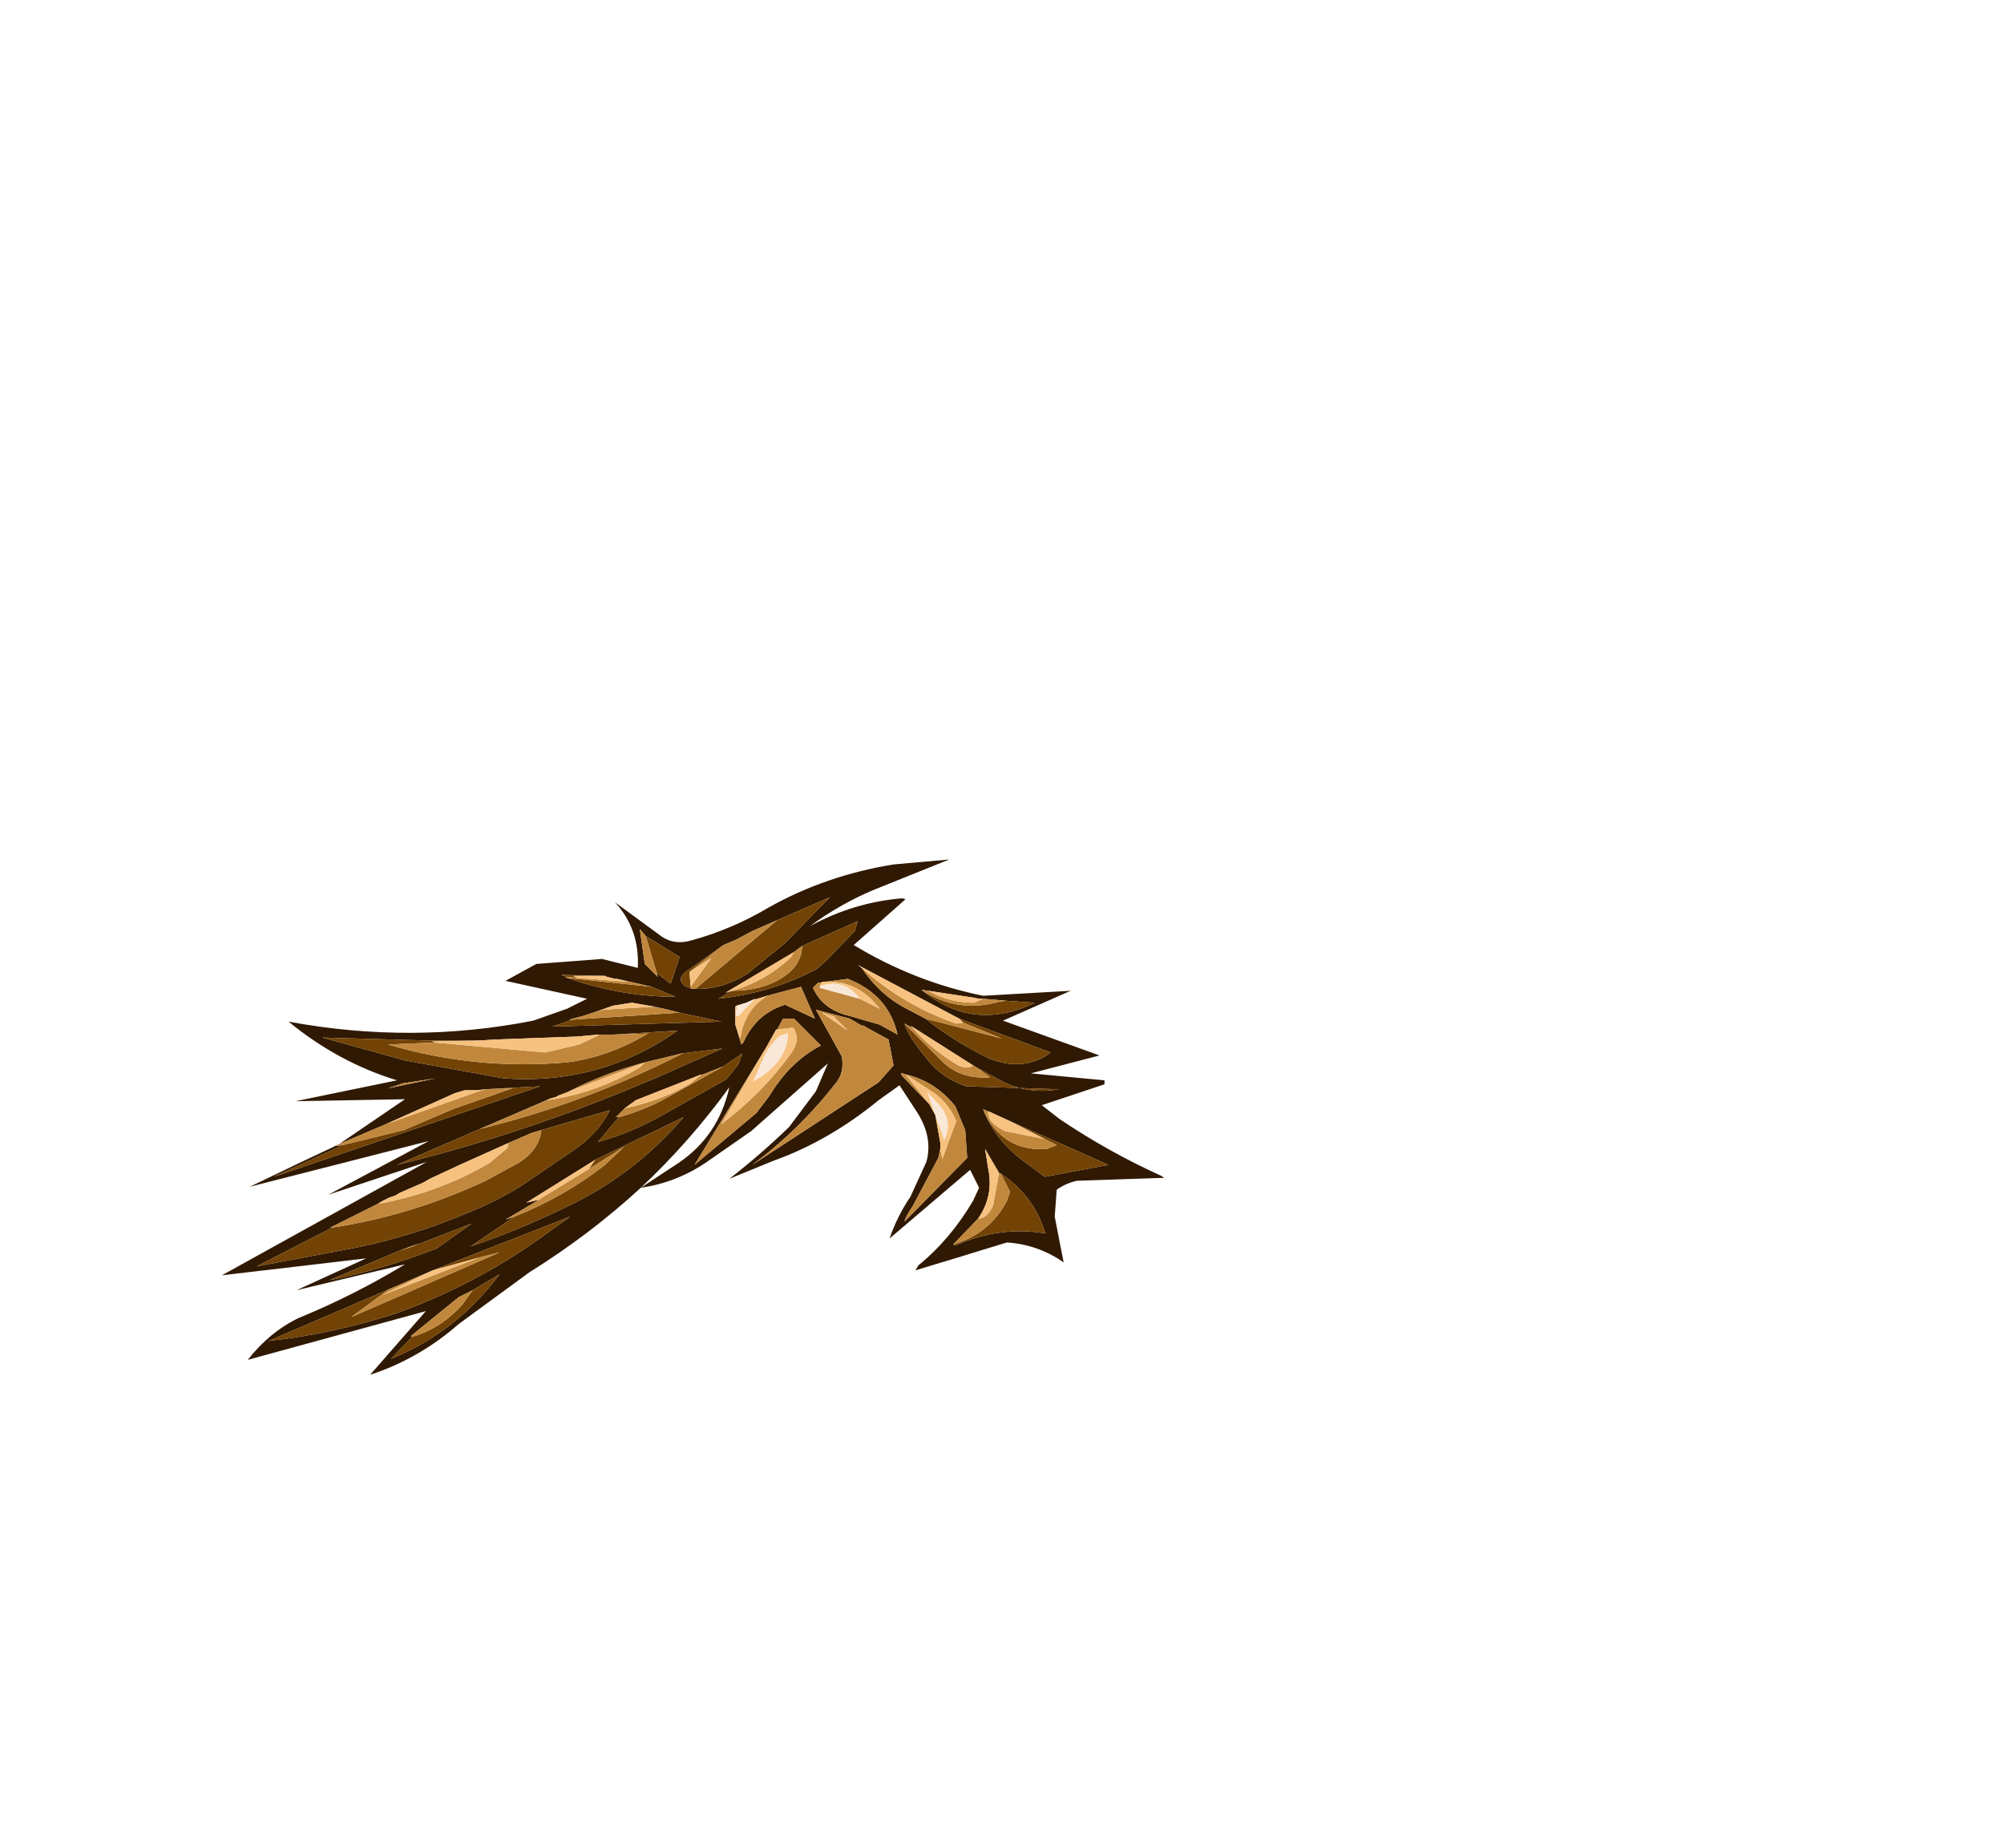 <svg xmlns="http://www.w3.org/2000/svg" xmlns:xlink="http://www.w3.org/1999/xlink" width="100.7" height="92.9"><use xlink:href="#a" width="47.35" height="25.9" transform="translate(11.15 43.2)"/><defs><g id="a" fill-rule="evenodd"><path fill="#301902" d="m19.25 5.85-2.2-.05.3.1h-.1l.1.05q2.7.95 5.45.95l-1.2-.5-1.3-.3-.45-.1h-.1l-.4-.1-.1-.05M5.9 14.3l3.3-2.25-5.5.1 5.1-1.05q-2.95-.9-5.45-2.95 6.2 1.15 12.3-.05l1.7-.6 1-.5-4.1-.9 1.55-.85L19.1 5l1.8.45q.1-1.95-1.15-3.3L22 3.8q.7.55 1.65.25 2-.55 3.85-1.65Q30.35.8 33.75.25l2.8-.25-3.85 1.55q-1.65.7-3.15 1.8 2.2-1.2 4.65-1.4l.15.05-2.6 2.3q3.05 1.85 6.5 2.55l4.4-.25-3.4 1.5 4.85 1.75-3.45.9 3.7.35v.2l-3.15 1.05.9.7q2.45 1.65 5.1 2.85l.15.1-4.4.15q-.6.15-1 .45l-.1 1.35.3 1.55.15.75q-1.3-.9-2.85-1l-1.15.35-1.3.4-2.15.65.15-.25q1.6-1.3 2.75-3.25l.3-.65-.45-.9-4.05 3.45q.4-1.15 1.05-2.1l.8-1.75q.35-1.25-.5-2.55l-.85-1.3-1.05.75q-2.5 2.05-5.3 3.05l-2.2.9q1.55-1.2 3-2.6l1.35-1.8.6-1.4-3.85 3.4-2.3 1.6q-1.5 1-3.25 1.25-2.55 2.35-5.6 4.25l-3.55 2.6q-2 1.75-4.45 2.55l2.8-3.2-8.95 2.45q1.1-1.4 2.55-2.1 2.8-1.15 5.35-2.7l-5.45 1.3 3.5-1.6L0 20.9l10.3-5.7-4.95 1.65 5.05-2.7-9 2.3 2.5-1.2 1.8-.85.4-.05-3.5 1.6L16 11.4l-2.8.15-.35.05h-.65l-.5.15-3.45 1.55-2.35 1M21.3 3.85 21 3.5l.25 1.75.65.65-.05-.2.7.55L23 4.9l-1.7-1.05m3.9.45-1.9 1.35q-.45.35-.05.7l.35.15h.2q1.3.05 2.6-.75l1.9-1.55 2.25-2.3-2.65 1.15-1.25.55-.85.45-.6.25m3.95.05-.4.3L25.3 6.7l.35-.1-.7.4q2.7-.3 4.95-1.5l.45-.4 1.45-1.5.15-.5-2.8 1.25m.55 2.1q.5 1.1 1.8 1.4l1.55.45.9.5q-.45-2-2.5-2.8l-1.5.2-.25.25m2.25-1.15.2.15q.9 1.35 2.25 2.05l.95.5q1.45 1.15 3.2 2 1.75.7 3.1-.3L37.05 8l-5.1-2.7m6.3 1.7h-.2l-.25-.05-2.3-.35-.35-.05q2.6 2.15 5.7.65l-1.45-.1-1.15-.1m.25 5.65-.25-.1.1.25q.6 1.35 1.85 2.3l1.15.85 3.2-.6-4.95-2.2-1.1-.5m-4.2-4.4q.15.6 1.15 1.8.75.95 1.95 1.35l4.65.15q-1.75.3-3.2-.6L38 10.5l-.25-.15-3.15-2 .15.15-.45-.25m4.85 7.55-.1-.05-.7-1.2.15.95q.3 1.4-.5 2.55l-1.25 1.3.1.05q2.3-1 4.55-.6l-.05-.1q-.6-1.85-2.2-2.9m-6.9-7.45h-.1l-.6-.35-1.7-.45 1.3 2.35q.15.85-.35 1.4-1.8 2.3-4.15 4.05L33 11.2l.75-.85-.25-1.3-1.1-.6-.15-.1m3.85 6.2L36 15l-1.3 2.45q-.35.5-.4.75l3.15-3.2-.1-1.4-.5-1.2q-1-1.25-2.5-1.6-.35-.15-.15.1l1.35 1.4.3.55.25 1.4v.3M25.8 8.3l.3 1 .1-.1q.65-1.45 2.1-1.9l1.5.7-.7-1.6-1.7.45-.65.2.05-.05-.45.2-.5.15-.05.05v.9m1.55 1.15-3.6 5.9 3.1-2.6.65-.85q1.05-1.75 2.6-2.55L28.75 8h-.55l-.3.55h-.05l-.5.9m-3.3 1.4.05-.05-3.3 1.3-.55.4-.45.45h.15L18.9 14.2q1.8-.5 3.5-1.5l2.95-1.65.6-.75.2-.55-.95.65-1.15.45m-.95-1.1-.4.1-1.45.35q-1.9.5-3.7 1.4l-.3.15-.3.1-.2.1-.2.05-.25.1-7.5 3.25q7.4-1.8 14.65-5.1l1.7-.75-2.05.25m-5.5-1.7-1 .35 8.5-.25L23 7.7l-.8-.2-.45-.1-1.15-.2-.95.15-.85.3-.3.1-.3.1-.75.2h.15m2.1.75h-.75l-1.1.1-4.15.15-.75.05H10.4l-5.35-.15L9.2 10.1l4.95.9q4.85.35 8.75-2.4l-3.2.2m-5 9.15-2.2 1.5q2.65-.9 5.35-2.25 3.1-1.6 5.35-4.25l-4.45 2.15-3.45 2.15.65-.15-1.7 1 .45-.15m6.35-1.45 1.9-1.25q2-1.35 2.55-3.8-2 2.75-4.45 5.05m-15.5 2-3.8 1.95 5.05-.95q2.9-.6 5.7-1.8 1.35-.55 2.55-1.3l2.5-1.7q1.3-.85 1.95-2.1l-3.45 1-.5.15-1.15.5-2.45 1.1-1.5.7-.35.2-1.15.5-.25.15-.3.1-.3.15-.25.15-2.4 1.2h.1m3.55-7.25-.75.25 2.4-.5q.35-.05.2-.1h-.1l-.15-.05-1.8.4h.2-.2l1.8-.4.15.05h.1q.15.05-.2.1l-1.65.25m1.75-.35 1.6.2Q9.8 12.25 7 11.8l1.35-.3-1.35.3q2.8.45 5.45-.7l-1.6-.2M9.55 24 8.5 25.1q3.3-1.35 5.45-4.25l-1.35.8-.7.35-2.4 1.95.05.05m1.05-3.35-2.2.95-6.05 2.6q3.2-.35 6.45-1.4 3.85-1.4 7.1-3.7l1.6-1.15-6.9 2.7m-1.65-1-3.55 1.5q2.7-.55 5.4-1.6l1.75-1.25-3.1 1.2.45-.2-.95.35"/><path fill="#724305" d="m17.35 5.9-.3-.1 2.2.05h-1.6l.2.1-.5-.05m4.25.5 1.2.5q-2.75 0-5.45-.95l4.25.45m-8.4 5.15 2.8-.15-13.4 4.55 3.5-1.6 3.05-.75 2.45-1.05 3-1.05-1.4.05m8.65-5.85-.55-1.85L23 4.9l-.45 1.35-.7-.55m1.65-.05.05.75.05.1-.35-.15q-.4-.35.05-.7l1.9-1.35-1.7 1.35m4.4-2.6 2.65-1.15-2.25 2.3-1.9 1.55q-1.3.8-2.6.75l4.1-3.45M25.65 6.6q1.45 0 2.5-.65 1-.65 1-1.6l2.8-1.25-.15.5-1.45 1.5-.45.4Q27.65 6.7 24.95 7l.7-.4m11.6 1.6-.2-.2 4.6 1.7q-1.35 1-3.1.3-1.75-.85-3.2-2l3.85 1-1.95-.8m2.15-1.1 1.45.1q-3.1 1.5-5.7-.65 1.8 1.2 3.9.6l.35-.05m-.9 5.6-.25-.15.25.1v.05m-.15.1q1 1.9 3.1 1.75l.5-.2-.6-.3-1.75-.9 4.95 2.2-3.2.6-1.15-.85q-1.25-.95-1.85-2.3M34.3 8.25l2 2q.9.8 2.3.7l-.6-.45.85.45q1.45.9 3.2.6l-4.65-.15q-1.2-.4-1.95-1.35-1-1.2-1.15-1.8m4.85 7.55q1.6 1.05 2.2 2.9l.05.1q-2.25-.4-4.55.6l-.1-.05q1.85-.55 2.7-2.2l.15-.45-.45-.9m-19.2-2.85q1.3-.35 2.45-1l2.8-1.55.95-.65-.2.55-.6.75-2.95 1.65q-1.7 1-3.5 1.5l1.05-1.25m-3.6-.85-3.4 1.45q5.3-1.3 10.2-3.8h-.05l2.05-.25-1.7.75q-7.25 3.3-14.65 5.1l7.5-3.25h.05M23 7.7l2.1.45-8.5.25 1-.35L23 7.7m-4.5.05.3-.1.35-.1-.65.2m3.25-.35.45.1-.55-.1h.1M19.7 8.8l3.2-.2Q19 11.35 14.15 11l-4.95-.9-4.15-1.15 5.35.15h2.55l-2.4.05.15.05-2.35.1q4.4 1.3 8.95.9 2.1-.25 4.1-1.45l-1.7.05m-1.25 6.75.3-.45 4.45-2.15q-2.25 2.65-5.35 4.25-2.7 1.35-5.35 2.25l2.2-1.5q2.5-1 4.55-2.6l.95-.9-1.75 1.1m-2.4-1.95 3.45-1q-.65 1.25-1.95 2.1l-2.5 1.7q-1.2.75-2.55 1.3-2.8 1.2-5.7 1.8l-5.05.95 3.8-1.95q3.95-.6 7.7-2.35l1.65-.9q1.05-.65 1.15-1.65m-3.45 8.05 1.35-.8q-2.15 2.9-5.45 4.25L9.55 24q1.5-.45 2.55-1.65l.5-.7m-4.2-.05L6.5 23l7.45-3.25-1 .25-2.35.65 6.9-2.7-1.6 1.15q-3.25 2.3-7.1 3.7-3.25 1.05-6.45 1.4l6.05-2.6m.55-1.95.5-.15 3.1-1.2-1.75 1.25q-2.7 1.05-5.4 1.6l3.55-1.5"/><path fill="#c1883d" d="m19.85 6 .45.1 1.3.3-4.25-.45-.1-.05h.1l.5.05 2.55.2-.55-.15M5.7 14.4h-.05l.25-.1 2.35-1 4.95-1.75 1.4-.05-3 1.05-2.45 1.05-3.05.75-.4.05M21.3 3.85l.55 1.85.05.2-.65-.65L21 3.5l.3.35m2.2 1.8 1.7-1.35.6-.25.85-.45 1.25-.55-4.1 3.45h-.2l-.05-.1 1.05-1.45-1.1.7m5.65-1.3q0 .95-1 1.6-1.05.65-2.5.65 1.7-.5 2.95-1.7l.15-.25.4-.3m.55 2.1.25-.25 1.5-.2q2.05.8 2.5 2.8l-.9-.5-1.55-.45q-1.3-.3-1.8-1.4m2.45-1q2.05 1.85 4.75 2.8l.35-.05 1.95.8-3.85-1-.95-.5q-1.35-.7-2.25-2.05M32.05 7l1 .5Q31.9 6 30.15 6.15l-.1.2v.1l2 .55m6.2 0 1.15.1-.35.05q-2.1.6-3.9-.6l.35.05q1.05.6 2.3.6l.45-.2m0 5.55.25.15q0 .55.85.95l2 .4.6.3-.5.2q-2.1.15-3.1-1.75l-.1-.25M38 10.5l.6.45q-1.4.1-2.3-.7l-2-2 .45.25q.85 1 2.25 1.85.5.2.75 0l.25.15m1.05 5.25.1.05.45.9-.15.45q-.85 1.65-2.7 2.2l1.25-1.3q.45 0 .75-.65l.3-1.65m-6.8-7.4v.05l.6.7-.05.35-.1.4-.05.1-.55-.75-.45-.4.45.4.55.75.05-.1.1-.4.05-.35-.6-.7v-.05l.15.1 1.1.6.25 1.3-.75.85-6.35 4.15Q29 13.6 30.8 11.3q.5-.55.35-1.4l-1.3-2.35 1.7.45.6.35h.1m-1.3-.4 1.2.4-1.2-.4-.8-.25 1.3.9-.7-.7.2.05m1.45.5L33 9q.25.35.15.8-.4 2-2.45 2.8l1.05-1.2.45-1q.15-1-.55-1.6l-.1-.1-.1-.1.1.1.1.1q.7.6.55 1.6l-.45 1-1.05 1.2q2.05-.8 2.45-2.8.1-.45-.15-.8l-.6-.55m3.15 3.85-1.35-1.4q-.2-.25.15-.1 1.5.35 2.5 1.6l.5 1.2.1 1.4-3.15 3.2q.05-.25.4-.75L36 15l.1-.45.1.5.7-1.9q-.45-1.05-1.4-1.6l-1.15-.75 1.2 1.5M27.4 6.85l1.7-.45.7 1.6-1.5-.7q-1.45.45-2.1 1.9l-.1.1-.3-1 .25.7q.15-1.15.95-1.85l.4-.3m.5 1.7.3-.55h.55l1.35 1.35q-1.55.8-2.6 2.55l-.65.85-3.1 2.6 3.6-5.9-2.25 3.85q2.05-1.55 3.5-3.55.5-.7.1-1.3l-.8.1m-7.65 3.95q1.9-.4 3.3-1.25l.5-.4 1.15-.45-2.8 1.55q-1.15.65-2.45 1h-.15l.45-.45m1-2.3 1.45-.35.4-.1h.05q-4.9 2.5-10.2 3.8l3.4-1.45q2.45-.35 4.65-1.65l.25-.25-4.3 1.65.3-.1.3-.15q1.8-.9 3.7-1.4M23 7.7l-5.4.35h-.15l.75-.2.3-.1.65-.2 2.5-.15.55.1.8.2m-4.05 1.1h.75l1.7-.05q-2 1.2-4.1 1.45-4.55.4-8.95-.9l2.35-.1 5.55.5 1.7-.4.95-.45.05-.05m-.5 6.75 1.75-1.1-.95.9q-2.05 1.6-4.55 2.6l-.45.15 1.7-1 .05-.05 2.45-1.5M5.55 18.5h-.1l2.4-1.2h.05q3-.55 5.55-2.05l.9-.75.05-.25 1.15-.5.5-.15q-.1 1-1.15 1.65l-1.65.9Q9.5 17.9 5.55 18.5m2.8-7 .75-.25 1.65-.25-2.4.5m4.25 10.15-.5.7q-1.05 1.2-2.55 1.65l-.05-.05L11.9 22l.7-.35m.35-1.65 1-.25L6.5 23l1.9-1.4 2.2-.95-2.55 1.25 4.9-1.9m-3.5-.5-.5.15.95-.35-.45.2"/><path fill="#f7c17f" d="m19.25 5.85.1.05.4.1h.1l.55.15-2.55-.2-.2-.1h1.6m-11 7.45 3.45-1.55.5-.15h.65l.35-.05-4.95 1.75m15.3-6.9-.05-.75 1.1-.7-1.05 1.45m5.2-1.75-.15.25q-1.25 1.2-2.95 1.7l-.35.1 3.45-2.05m3.4.8-.2-.15 5.1 2.7.2.2-.35.05q-2.7-.95-4.75-2.8m-2.1.9.1-.2Q31.9 6 33.05 7.5l-1-.5q-.7-.95-1.75-.7l-.25.05m7.75.6.25.05h.2l-.45.2q-1.25 0-2.3-.6l2.3.35m.7 5.75v-.05l1.1.5 1.75.9-2-.4q-.85-.4-.85-.95m-.75-2.35q-.25.2-.75 0-1.4-.85-2.25-1.85l-.15-.15 3.15 2m.25 7.7q.8-1.15.5-2.55l-.15-.95.7 1.2-.3 1.65q-.3.65-.75.65m-7.05-10.1-.2-.05.7.7-1.3-.9.8.25m5.15 6.6v-.3l-.25-1.4-.3-.55-1.2-1.5 1.15.75q.95.55 1.4 1.6l-.7 1.9-.1-.5m-.65-2.85.85 2.4q.45-.95-.25-1.75l-.6-.65M25.8 8.3v-.9l.05-.05.5-.15-.45.15q-.2.9.3.25l.55-.55.65-.2-.4.3q-.8.7-.95 1.85l-.25-.7m2.25.55q-.45.4-.75.95l-.6 1.35.35-.2q1.35-.9 1.4-2.2l-.4.1m-.7.6.5-.9h.05l.8-.1q.4.6-.1 1.3-1.45 2-3.5 3.55l2.25-3.85m-3.3 1.4-.5.4q-1.4.85-3.3 1.25l.55-.4 3.3-1.3-.05.05m-2.8-.65-.25.25q-2.2 1.3-4.65 1.65h-.05l.25-.1.2-.05.2-.1 4.3-1.65M18.8 7.65l.85-.3.95-.15 1.15.2h-.1l-2.5.15-.35.1M12.95 9.1l.75-.05 4.15-.15 1.1-.1-.05.05-.95.45-1.7.4-5.55-.5-.15-.05 2.4-.05m5.8 6-.3.45-2.45 1.5-.05.05-.65.15 3.45-2.15m-10.9 2.2.25-.15.3-.15.3-.1.25-.15 1.15-.5.35-.2 1.5-.7 2.45-1.1-.05.25-.9.75q-2.55 1.5-5.55 2.05h-.05m5.1 2.7-4.9 1.9 2.55-1.25 2.35-.65"/><path fill="#f9e7d7" d="m30.05 6.35.25-.05q1.05-.25 1.75.7l-2-.55v-.1m5.4 5.35.6.65q.7.8.25 1.75l-.85-2.4m-9.1-4.5.45-.2-.05.05-.55.55q-.5.65-.3-.25l.45-.15m1.7 1.65.4-.1q-.05 1.3-1.4 2.2l-.35.2.6-1.35q.3-.55.75-.95"/></g></defs></svg>
